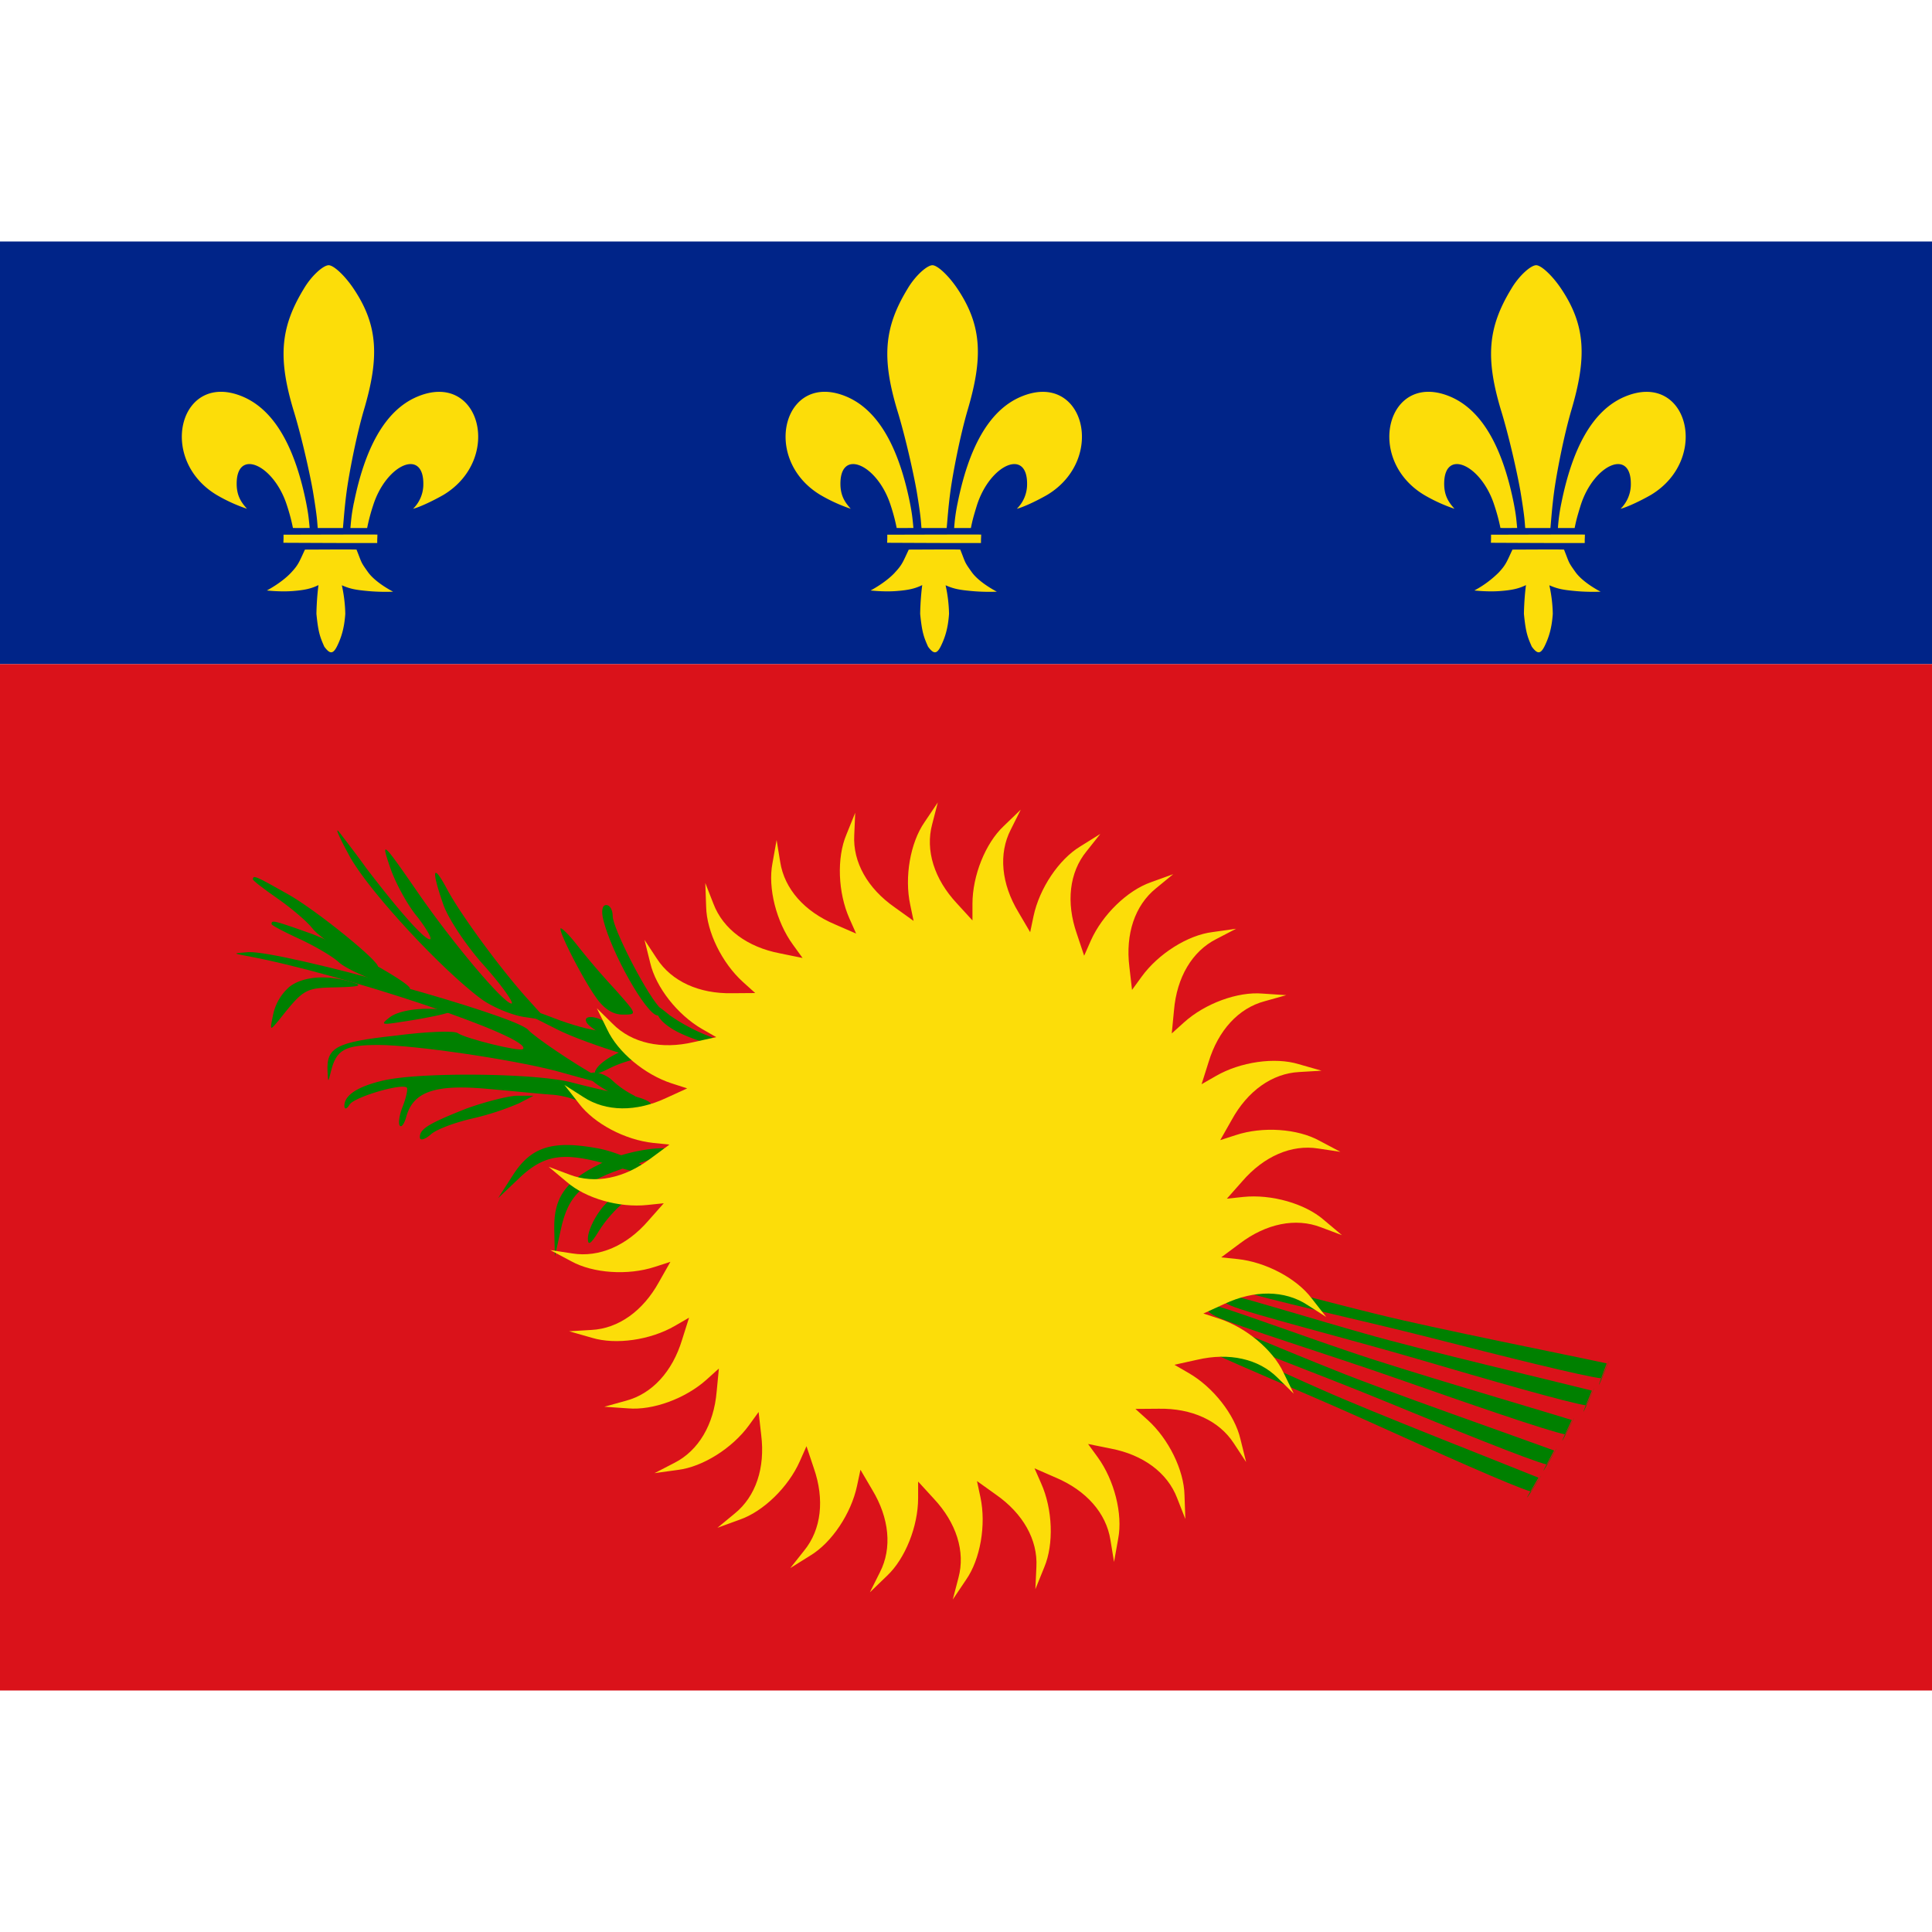 <svg fill="none" xmlns="http://www.w3.org/2000/svg" viewBox="0 0 32 24" height="1em" width="1em">
  <path d="M0 0v7h32V0H0z" fill="#002488"/>
  <path d="M0 7v17h32V7H0z" fill="#DA121A"/>
  <path d="M5.028.79c-.382.63-.428 1.134-.167 2.004.126.407.264 1.013.322 1.342.077.465.069.509.08.61h.417c.015-.161.027-.347.061-.602.04-.298.159-.92.286-1.352C6.282 1.93 6.265 1.4 5.869.8 5.724.577 5.53.393 5.444.393c-.087 0-.284.17-.416.397zm.832 3.543c-.032.166-.04.225-.056.413h.277a3.12 3.12 0 01.098-.371c.218-.693.861-.97.832-.322a.569.569 0 01-.169.374c.104-.025.324-.128.503-.23.995-.6.603-2.07-.44-1.624-.541.232-.866.875-1.044 1.76zm-1.166.657c.437.002 1.192.006 1.554.004 0-.108.002-.053.003-.14-.267-.002-1.289.002-1.555.002.001.056 0 .083-.002.134zm-.274.79s.217.025.42.01c.203-.015.315-.04.435-.099-.032.242-.034.476-.034.476.03.312.063.391.13.543.092.126.145.127.212-.007.073-.149.12-.303.136-.537a2.388 2.388 0 00-.057-.472c.14.061.23.077.439.096.214.02.41.01.41.01s-.289-.146-.416-.324c-.126-.176-.099-.146-.19-.373-.112-.005-.675 0-.854 0-.097.207-.107.25-.228.38-.158.17-.403.297-.403.297zm-.393-3.208c.541.233.867.875 1.045 1.76.032.167.04.226.057.413-.117 0-.163.002-.277 0a3.119 3.119 0 00-.098-.37c-.219-.693-.862-.97-.833-.323.01.18.085.28.17.375a2.674 2.674 0 01-.504-.23c-.995-.6-.603-2.07.44-1.625zM15.028.79c-.382.63-.428 1.134-.167 2.004.126.407.264 1.013.322 1.342.077.465.069.509.08.61h.417c.015-.161.027-.347.061-.602.04-.298.159-.92.286-1.352.255-.863.238-1.393-.158-1.993-.145-.222-.338-.406-.425-.406-.087 0-.284.17-.416.397zm1.877 1.783c-.541.232-.866.875-1.044 1.76a2.92 2.92 0 00-.057.413h.277c.025-.126.043-.192.098-.371.218-.693.861-.97.832-.322a.569.569 0 01-.169.374c.104-.025.325-.128.503-.23.995-.6.603-2.07-.44-1.624zM14.694 4.99c.437.002 1.192.006 1.554.004 0-.108.002-.053.003-.14-.267-.002-1.289.002-1.555.002.001.056 0 .083-.002.134zm.129.493c-.158.17-.403.297-.403.297s.217.025.42.01c.203-.015.315-.04.435-.099-.032.242-.034.476-.034.476.03.312.063.391.13.543.092.126.145.127.212-.007.073-.149.12-.303.136-.537a2.388 2.388 0 00-.057-.472c.14.061.23.077.439.096.214.02.41.01.41.01s-.289-.146-.416-.324c-.126-.176-.099-.146-.19-.373-.111-.005-.675 0-.853 0-.098.207-.108.25-.23.38zm-.796-2.911c.541.233.867.875 1.045 1.76.032.167.04.226.057.413-.117 0-.163.002-.277 0a3.117 3.117 0 00-.098-.37c-.219-.693-.862-.97-.833-.323.01.18.085.28.17.375a2.673 2.673 0 01-.504-.23c-.995-.6-.603-2.07.44-1.625zM25.028.79c-.382.63-.428 1.134-.167 2.004.126.407.264 1.013.322 1.342.077.465.069.509.08.61h.417c.015-.161.027-.347.061-.602.04-.298.159-.92.286-1.352.255-.863.238-1.393-.158-1.993-.145-.222-.338-.406-.425-.406-.087 0-.284.17-.416.397zm1.877 1.783c-.541.232-.866.875-1.044 1.76a2.92 2.92 0 00-.057.413h.277c.025-.126.043-.192.098-.371.218-.693.861-.97.832-.322a.569.569 0 01-.169.374c.104-.025.325-.128.503-.23.995-.6.603-2.07-.44-1.624zM24.694 4.99c.437.002 1.192.006 1.554.004 0-.108.002-.053.003-.14-.267-.002-1.289.002-1.555.002.001.056 0 .083-.002.134zm.129.493a1.71 1.71 0 01-.403.297s.217.025.42.01c.203-.015.315-.04.435-.099-.032.242-.034.476-.034.476.03.312.063.391.13.543.092.126.145.127.212-.007.073-.149.12-.303.136-.537a2.388 2.388 0 00-.057-.472c.14.061.23.077.439.096.214.02.41.01.41.01s-.289-.146-.416-.324c-.126-.176-.099-.146-.19-.373-.111-.005-.675 0-.854 0-.097.207-.107.25-.228.38zm-.796-2.911c.541.233.867.875 1.045 1.76.032.167.04.226.057.413-.117 0-.163.002-.277 0a3.117 3.117 0 00-.099-.37c-.218-.693-.86-.97-.832-.323.01.18.085.28.17.375a2.673 2.673 0 01-.504-.23c-.995-.6-.603-2.07.44-1.625z" fill="#FCDD09"/>
  <path d="M11.299 13.128c.21.098.477.175.612.18.16.005.118-.034-.18-.15a3.127 3.127 0 01-.636-.34c-.222-.18-.222-.18-.199-.021.013.091.18.233.403.331z" fill="green"/>
  <path d="M9.994 11.241c.135.542.696 1.538.889 1.577.174.029.174.02.029-.145-.242-.28-.764-1.306-.764-1.5 0-.106-.048-.183-.106-.183-.067 0-.087.096-.048.251zm-5.807-.679c-.003.02.178.16.405.317.228.158.492.382.58.495.15.204 1.004.708 1.084.643.078-.054-1.02-.946-1.485-1.205-.553-.313-.572-.317-.584-.25z" fill="green"/>
  <path d="M4.498 11.306c0 .02.203.126.454.242.252.116.551.29.657.387.184.174 1.111.522 1.179.445.068-.068-1.17-.755-1.671-.929-.6-.213-.619-.213-.619-.145zm4.784.078c0 .106.377.841.599 1.15.125.175.27.271.435.271.241 0 .241 0-.126-.415a12.187 12.187 0 01-.638-.745c-.145-.184-.27-.3-.27-.261zm-1.556 2.977c-.637.252-.772.339-.772.474 0 .058.067.049.174-.038.086-.088.405-.204.695-.271a4.53 4.53 0 00.773-.252l.241-.125h-.29c-.154.01-.53.106-.82.212zm-1.264-1.516c-.164.126-.154.136.203.078.213-.03.522-.087.676-.126.252-.068.232-.077-.202-.087-.29-.01-.56.048-.677.135z" fill="green"/>
  <path d="M4.062 11.829c1.594.29 4.792 1.363 4.599 1.547-.049.049-.947-.174-1.073-.261-.048-.048-.521-.03-1.043.039-.976.106-1.14.193-1.12.59.009.193.009.193.057 0 .087-.358.232-.436.783-.436.599 0 2.241.242 2.966.436.966.27.995.27.676.096-.415-.232-1.043-.657-1.16-.783-.212-.242-4.067-1.306-4.627-1.287-.26.02-.27.02-.058.059z" fill="green"/>
  <path d="M4.795 12.344a.837.837 0 00-.27.455c-.058.28-.058.28.096.096.406-.512.435-.532.937-.541.406-.01.464-.03.27-.087-.405-.126-.81-.097-1.033.077zm4.925.596c.077.136.83.514.888.455.03-.029-.058-.106-.174-.174a1.54 1.54 0 01-.357-.251c-.155-.145-.445-.174-.358-.03zm.057.92c.078.135.831.512.89.454.028-.029-.059-.106-.175-.174a1.54 1.54 0 01-.357-.251c-.155-.145-.445-.174-.358-.03z" fill="green"/>
  <path d="M8.697 12.708c.014-.013.232.059.49.16.257.1.59.194.734.204.253.01 1.147.437 1.138.54-.001.095-1.354-.319-1.828-.56-.569-.283-.582-.297-.534-.344z" fill="green"/>
  <path d="M10.298 13.415c-.18.07-.362.196-.418.286-.067.107-.01.108.222-.01a1.96 1.96 0 01.59-.178c.27-.013.27-.013.098-.12-.098-.062-.307-.056-.492.022zm-4.522-3.26c.3.57 1.517 1.886 2.193 2.39.184.135.512.27.715.3l.377.057-.28-.31c-.454-.493-1.15-1.44-1.372-1.857-.242-.454-.27-.338-.068.242.078.232.387.697.686 1.026.3.338.493.619.445.619-.126 0-.937-.958-1.517-1.79-.628-.909-.657-.938-.483-.435.087.242.28.6.444.793.155.203.251.368.203.368-.096 0-.522-.484-1.053-1.18-.145-.204-.348-.465-.435-.58-.096-.127-.029.038.145.357zm.566 3.743c-.415.097-.638.242-.638.416 0 .068.04.058.087-.019.078-.126.87-.358.947-.28.02.019-.01.164-.067.309-.058.145-.078.29-.049.32.03.038.078-.04.107-.146.115-.416.473-.541 1.333-.464.434.038.918.087 1.072.097.164.01.387.067.502.135.252.135 1.227.145 1.14.01-.028-.049-.212-.116-.415-.145-.193-.03-.599-.126-.898-.204-.6-.154-2.512-.174-3.12-.029zm3.528 1.117c-.728-.13-1.074-.014-1.369.44l-.251.39.323-.306c.439-.427.758-.468 1.547-.238.37.109.683.18.693.164.06-.088-.563-.392-.943-.45z" fill="green"/>
  <path d="M10.068 15.218c-.676.3-.898.59-.888 1.132l.01.464.096-.435c.125-.6.367-.813 1.15-1.064.367-.116.666-.232.666-.252 0-.106-.686-.01-1.034.155z" fill="green"/>
  <path d="M9.94 16.049c-.116.154-.203.357-.203.464 0 .125.049.096.184-.126.106-.174.29-.377.406-.464.222-.155.222-.155.019-.155-.116 0-.29.116-.406.28zm10.445 1.576c.314.136 1.941.547 3.093.884 1.152.338 2.498.727 2.796.769.426-.93-.35.809.093-.245-.575-.146-2.842-.68-3.752-.942-.784-.22-1.896-.563-2.181-.626-.285-.063-.29.055-.049.16z" fill="green"/>
  <path d="M20.584 17.383c.319.126 1.96.48 3.122.777 1.163.297 2.522.638 2.821.67.394-.944-.32.82.085-.248-.58-.127-2.864-.581-3.783-.81-.791-.193-1.915-.497-2.202-.55-.287-.053-.287.065-.043.161zm-.45.417c.306.152 1.91.648 3.042 1.046 1.132.397 2.457.856 2.752.913.474-.906-.391.79.106-.239-.567-.177-2.803-.829-3.698-1.138-.771-.26-1.865-.661-2.146-.739-.281-.078-.291.04-.056.157z" fill="green"/>
  <path d="M19.938 17.998c.298.168 1.874.747 2.984 1.204 1.11.456 2.408.984 2.7 1.056.521-.88-.431.769.119-.233-.557-.206-2.756-.974-3.633-1.33-.758-.3-1.828-.758-2.105-.85-.277-.093-.293.024-.065.153z" fill="green"/>
  <path d="M19.754 18.248c.292.178 1.847.812 2.94 1.307 1.094.495 2.373 1.067 2.662 1.15.551-.861-.458.753.126-.23-.549-.224-2.72-1.07-3.584-1.455-.746-.327-1.8-.822-2.074-.924-.273-.102-.293.014-.07.152z" fill="green"/>
  <path d="M16.495 20.755c.449.313.695.748.671 1.197l-.017.37.148-.365c.16-.381.139-.959-.052-1.387l-.11-.25.352.154c.504.213.835.587.905 1.031l.06.366.069-.387c.078-.407-.064-.968-.339-1.347l-.16-.22.377.076c.536.103.938.4 1.098.82l.136.346-.014-.394c-.008-.414-.263-.933-.61-1.246l-.203-.183.384-.003c.547-.01 1.002.196 1.246.573l.204.31-.095-.382c-.094-.403-.451-.858-.856-1.092l-.237-.137.376-.083c.532-.124 1.02-.017 1.337.302l.264.26-.172-.353c-.176-.375-.62-.746-1.065-.89l-.26-.085.35-.16c.496-.232.995-.228 1.371.017l.313.2-.242-.31c-.25-.33-.76-.6-1.226-.649l-.271-.028.309-.23c.436-.33.925-.43 1.344-.268l.347.13-.301-.253c-.313-.271-.868-.428-1.334-.38l-.271.029.255-.288c.357-.414.815-.614 1.258-.543l.367.055-.347-.184c-.362-.2-.938-.24-1.383-.094l-.26.084.19-.335c.263-.48.67-.77 1.118-.793l.37-.022-.378-.108c-.396-.121-.967-.038-1.372.196l-.237.136.116-.367c.159-.524.495-.893.93-1.008l.357-.1-.392-.026c-.413-.036-.955.164-1.302.477l-.203.183.037-.383c.046-.546.3-.977.7-1.18l.329-.171-.39.055c-.41.05-.899.359-1.174.738l-.16.22-.044-.382c-.067-.543.09-1.017.44-1.3l.286-.235-.37.134c-.39.136-.804.539-.995.967l-.11.25-.122-.366c-.18-.517-.124-1.014.16-1.362l.23-.29-.333.208c-.354.214-.675.694-.773 1.152l-.056.268-.195-.332c-.283-.469-.332-.966-.127-1.366l.166-.332-.283.273c-.302.283-.517.82-.517 1.288v.274l-.26-.284c-.373-.4-.524-.877-.407-1.31l.093-.36-.22.327c-.236.34-.335.909-.237 1.367l.056.268-.312-.224c-.449-.313-.696-.748-.671-1.197l.016-.37-.147.364c-.161.382-.139.96.051 1.387l.111.25-.352-.153c-.504-.213-.835-.587-.905-1.031l-.06-.366-.069.387c-.078.407.063.967.339 1.346l.16.221-.377-.077c-.537-.103-.939-.4-1.099-.82l-.135-.345.014.393c.008.415.263.933.61 1.247l.203.183-.385.003c-.546.01-1-.196-1.245-.574l-.204-.31.095.383c.094.403.451.857.856 1.092l.237.136-.376.083c-.532.125-1.02.017-1.337-.301l-.264-.26.172.353c.176.375.62.745 1.064.89l.26.084-.35.16c-.495.232-.994.229-1.37-.017l-.313-.2.242.31c.25.33.76.6 1.226.65l.271.028-.31.229c-.435.33-.924.43-1.343.269l-.347-.13.301.252c.313.272.868.43 1.334.38l.271-.028-.255.288c-.357.414-.815.614-1.259.543l-.366-.056.347.185c.362.2.938.239 1.383.094l.26-.084-.19.335c-.264.479-.67.77-1.118.793l-.37.022.378.108c.396.12.967.038 1.372-.196l.237-.137-.116.367c-.159.524-.495.894-.93 1.009l-.357.099.392.027c.413.036.954-.164 1.302-.477l.203-.183-.037.383c-.046.545-.3.977-.7 1.18l-.329.17.39-.054c.41-.051.899-.36 1.174-.738l.16-.221.043.382c.068.543-.09 1.018-.439 1.3l-.286.236.37-.135c.39-.135.804-.538.994-.966l.111-.25.122.365c.18.517.124 1.014-.16 1.363l-.23.29.333-.208c.354-.214.675-.695.772-1.153l.057-.267.195.332c.283.468.332.966.127 1.366l-.166.332.283-.273c.302-.283.516-.82.516-1.289v-.273l.26.284c.374.4.525.876.408 1.31l-.094.36.22-.327c.237-.34.335-.91.238-1.367l-.057-.268.313.224z" fill="#FCDD09"/>
</svg>
